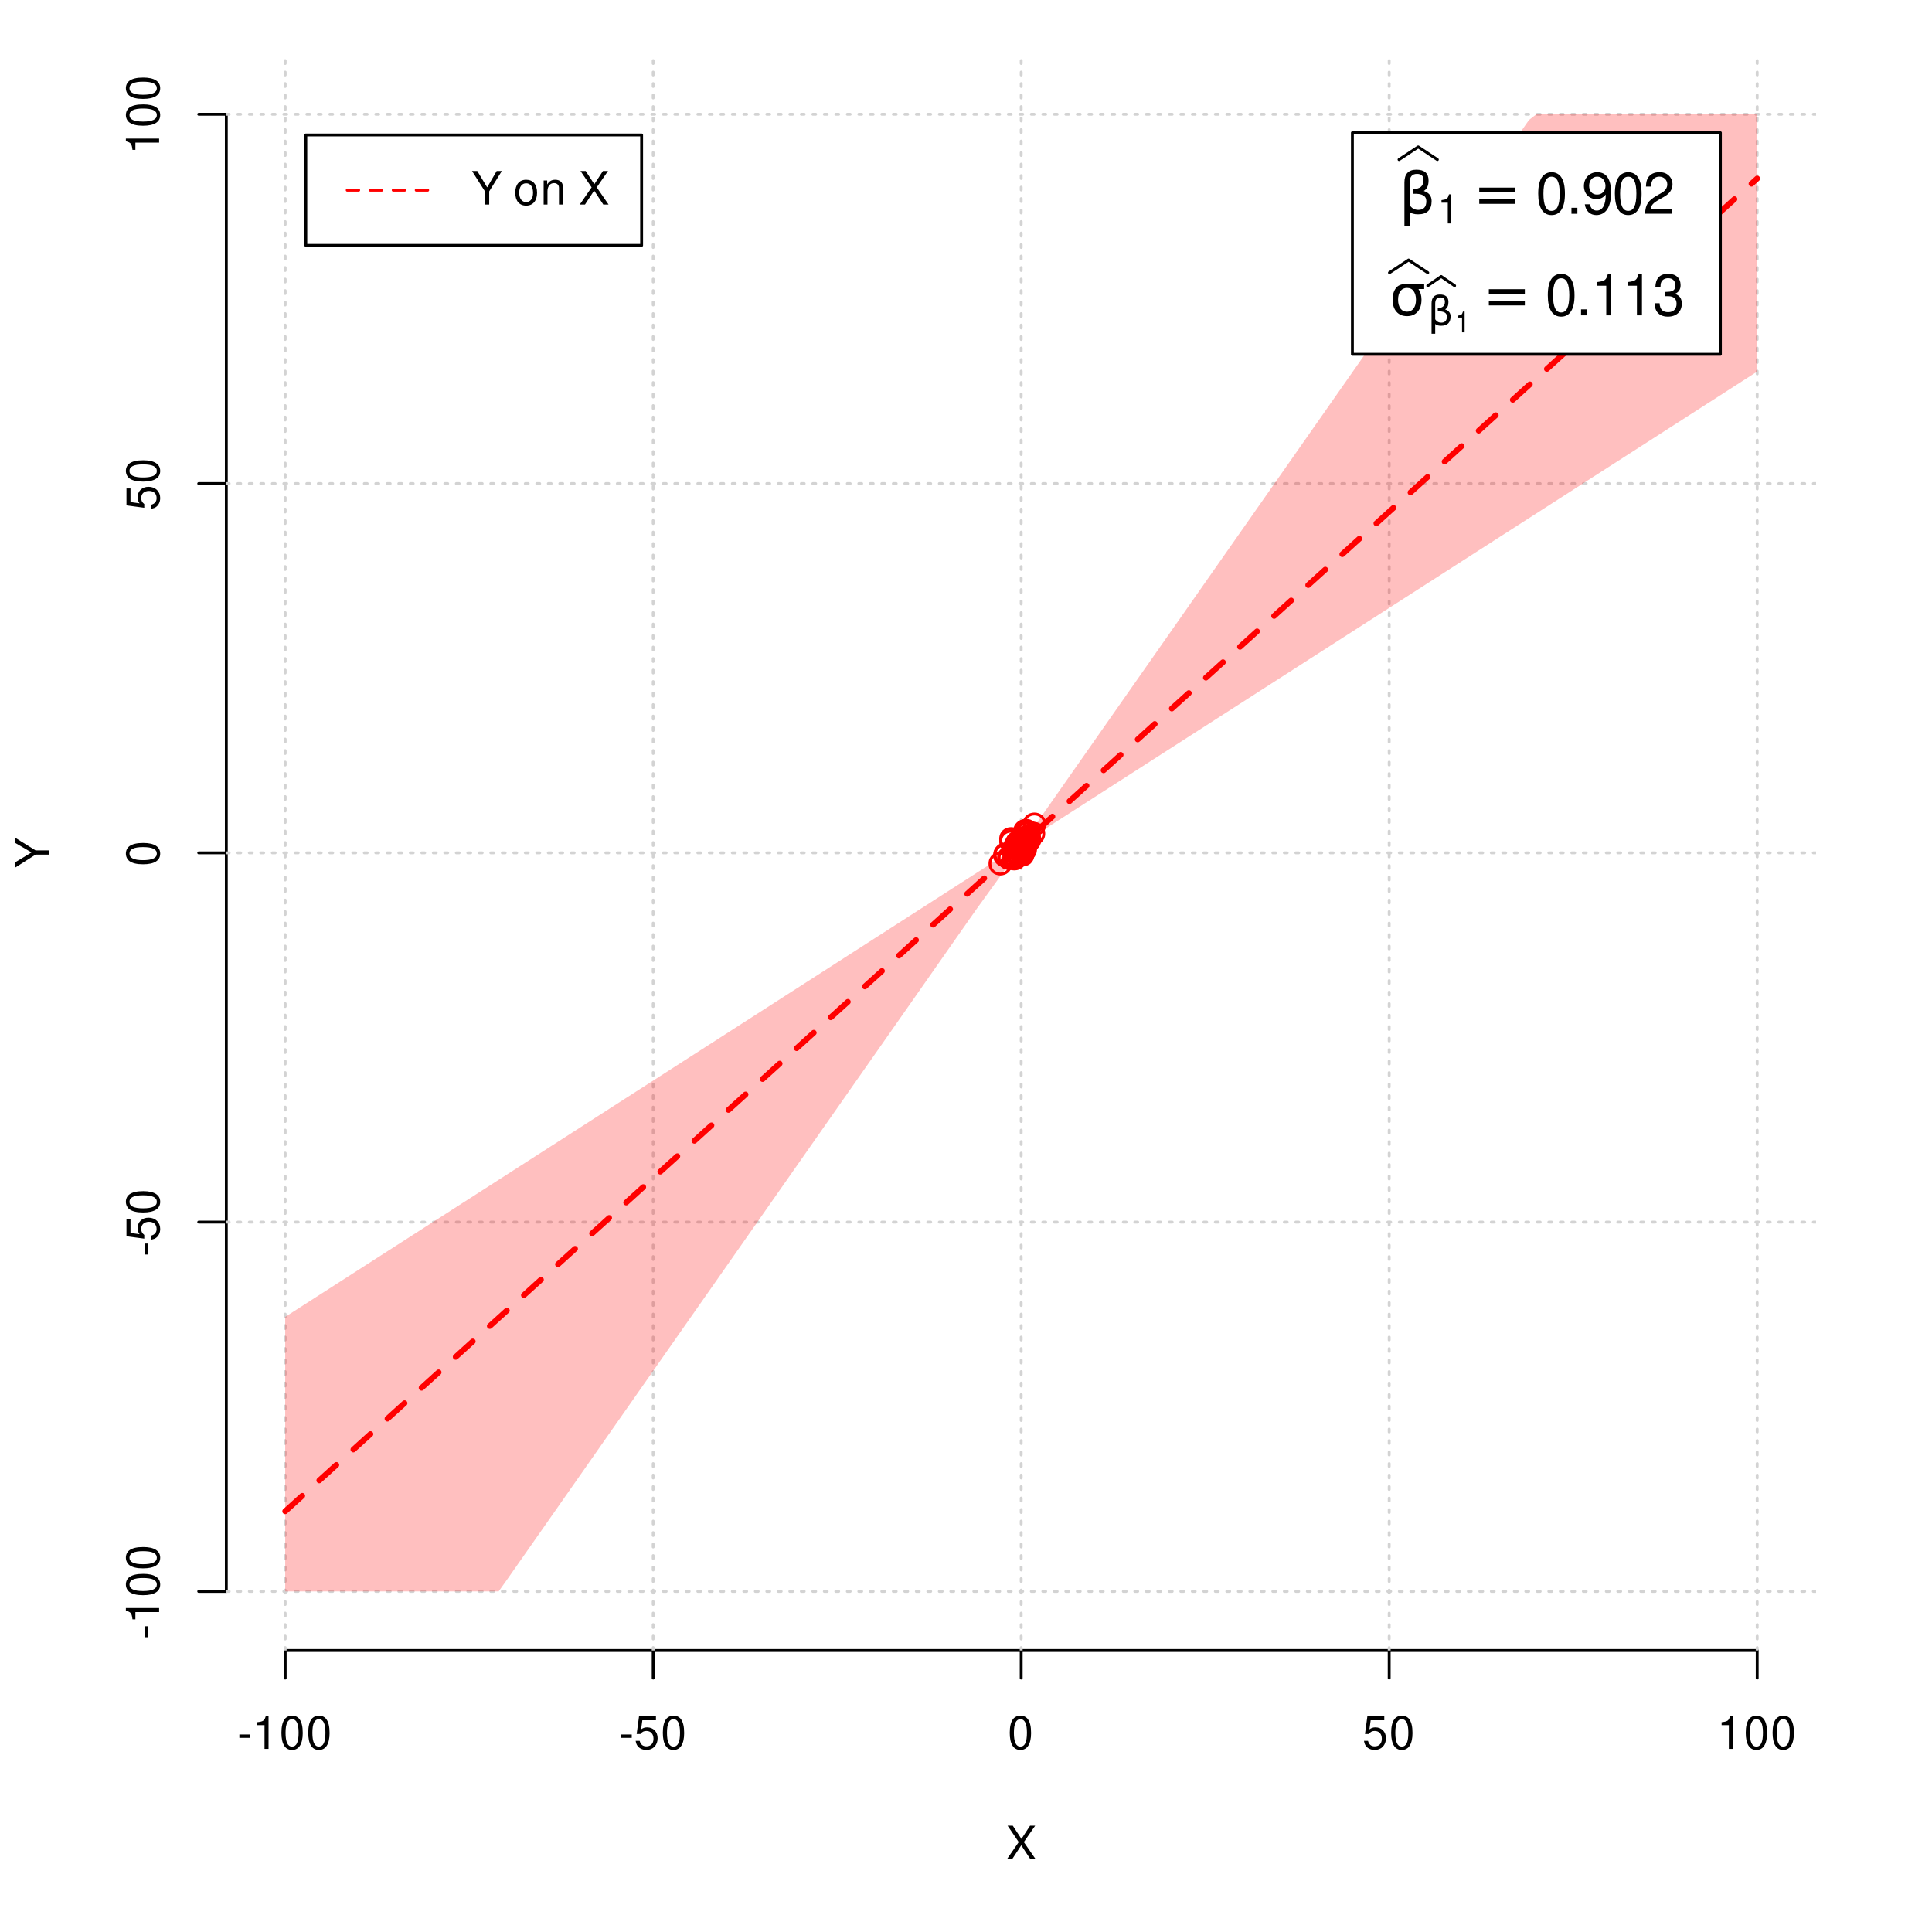<?xml version="1.0" encoding="UTF-8"?>
<svg xmlns="http://www.w3.org/2000/svg" xmlns:xlink="http://www.w3.org/1999/xlink" width="504pt" height="504pt" viewBox="0 0 504 504" version="1.1">
<defs>
<g>
<symbol overflow="visible" id="glyph0-0">
<path style="stroke:none;" d=""/>
</symbol>
<symbol overflow="visible" id="glyph0-1">
<path style="stroke:none;" d="M 4.688 -4.484 L 7.641 -8.75 L 6.312 -8.75 L 4.062 -5.312 L 1.812 -8.75 L 0.453 -8.75 L 3.359 -4.484 L 0.266 0 L 1.625 0 L 4.016 -3.641 L 6.406 0 L 7.781 0 Z M 4.688 -4.484 "/>
</symbol>
<symbol overflow="visible" id="glyph0-2">
<path style="stroke:none;" d="M 3.406 -3.75 L 0.547 -3.75 L 0.547 -2.875 L 3.406 -2.875 Z M 3.406 -3.75 "/>
</symbol>
<symbol overflow="visible" id="glyph0-3">
<path style="stroke:none;" d="M 3.109 -6.188 L 3.109 0 L 4.156 0 L 4.156 -8.672 L 3.469 -8.672 C 3.094 -7.344 2.859 -7.156 1.219 -6.953 L 1.219 -6.188 Z M 3.109 -6.188 "/>
</symbol>
<symbol overflow="visible" id="glyph0-4">
<path style="stroke:none;" d="M 3.297 -8.672 C 2.516 -8.672 1.781 -8.312 1.344 -7.734 C 0.797 -6.953 0.516 -5.812 0.516 -4.203 C 0.516 -1.266 1.469 0.281 3.297 0.281 C 5.094 0.281 6.078 -1.266 6.078 -4.125 C 6.078 -5.812 5.812 -6.938 5.25 -7.734 C 4.812 -8.328 4.109 -8.672 3.297 -8.672 Z M 3.297 -7.734 C 4.438 -7.734 5 -6.578 5 -4.219 C 5 -1.75 4.453 -0.594 3.281 -0.594 C 2.156 -0.594 1.594 -1.797 1.594 -4.188 C 1.594 -6.578 2.156 -7.734 3.297 -7.734 Z M 3.297 -7.734 "/>
</symbol>
<symbol overflow="visible" id="glyph0-5">
<path style="stroke:none;" d="M 5.719 -8.516 L 1.312 -8.516 L 0.688 -3.875 L 1.656 -3.875 C 2.141 -4.469 2.562 -4.672 3.234 -4.672 C 4.375 -4.672 5.078 -3.891 5.078 -2.625 C 5.078 -1.406 4.375 -0.656 3.219 -0.656 C 2.297 -0.656 1.734 -1.125 1.469 -2.094 L 0.422 -2.094 C 0.562 -1.391 0.688 -1.062 0.938 -0.75 C 1.422 -0.094 2.281 0.281 3.234 0.281 C 4.953 0.281 6.156 -0.969 6.156 -2.766 C 6.156 -4.453 5.047 -5.609 3.406 -5.609 C 2.812 -5.609 2.328 -5.453 1.844 -5.094 L 2.172 -7.469 L 5.719 -7.469 Z M 5.719 -8.516 "/>
</symbol>
<symbol overflow="visible" id="glyph0-6">
<path style="stroke:none;" d="M 4.641 -3.438 L 7.938 -8.75 L 6.594 -8.75 L 4.109 -4.484 L 1.531 -8.75 L 0.156 -8.75 L 3.531 -3.438 L 3.531 0 L 4.641 0 Z M 4.641 -3.438 "/>
</symbol>
<symbol overflow="visible" id="glyph0-7">
<path style="stroke:none;" d=""/>
</symbol>
<symbol overflow="visible" id="glyph0-8">
<path style="stroke:none;" d="M 3.266 -6.469 C 1.484 -6.469 0.438 -5.203 0.438 -3.094 C 0.438 -0.969 1.484 0.281 3.281 0.281 C 5.047 0.281 6.125 -0.984 6.125 -3.047 C 6.125 -5.234 5.094 -6.469 3.266 -6.469 Z M 3.281 -5.547 C 4.406 -5.547 5.078 -4.625 5.078 -3.062 C 5.078 -1.578 4.375 -0.641 3.281 -0.641 C 2.156 -0.641 1.469 -1.578 1.469 -3.094 C 1.469 -4.625 2.156 -5.547 3.281 -5.547 Z M 3.281 -5.547 "/>
</symbol>
<symbol overflow="visible" id="glyph0-9">
<path style="stroke:none;" d="M 0.844 -6.281 L 0.844 0 L 1.844 0 L 1.844 -3.469 C 1.844 -4.75 2.516 -5.594 3.547 -5.594 C 4.344 -5.594 4.844 -5.109 4.844 -4.359 L 4.844 0 L 5.844 0 L 5.844 -4.75 C 5.844 -5.797 5.062 -6.469 3.859 -6.469 C 2.922 -6.469 2.312 -6.109 1.766 -5.234 L 1.766 -6.281 Z M 0.844 -6.281 "/>
</symbol>
<symbol overflow="visible" id="glyph1-0">
<path style="stroke:none;" d=""/>
</symbol>
<symbol overflow="visible" id="glyph1-1">
<path style="stroke:none;" d="M -3.438 -4.641 L -8.75 -7.938 L -8.75 -6.594 L -4.484 -4.109 L -8.75 -1.531 L -8.75 -0.156 L -3.438 -3.531 L 0 -3.531 L 0 -4.641 Z M -3.438 -4.641 "/>
</symbol>
<symbol overflow="visible" id="glyph1-2">
<path style="stroke:none;" d="M -3.75 -3.406 L -3.75 -0.547 L -2.875 -0.547 L -2.875 -3.406 Z M -3.75 -3.406 "/>
</symbol>
<symbol overflow="visible" id="glyph1-3">
<path style="stroke:none;" d="M -6.188 -3.109 L 0 -3.109 L 0 -4.156 L -8.672 -4.156 L -8.672 -3.469 C -7.344 -3.094 -7.156 -2.859 -6.953 -1.219 L -6.188 -1.219 Z M -6.188 -3.109 "/>
</symbol>
<symbol overflow="visible" id="glyph1-4">
<path style="stroke:none;" d="M -8.672 -3.297 C -8.672 -2.516 -8.312 -1.781 -7.734 -1.344 C -6.953 -0.797 -5.812 -0.516 -4.203 -0.516 C -1.266 -0.516 0.281 -1.469 0.281 -3.297 C 0.281 -5.094 -1.266 -6.078 -4.125 -6.078 C -5.812 -6.078 -6.938 -5.812 -7.734 -5.25 C -8.328 -4.812 -8.672 -4.109 -8.672 -3.297 Z M -7.734 -3.297 C -7.734 -4.438 -6.578 -5 -4.219 -5 C -1.75 -5 -0.594 -4.453 -0.594 -3.281 C -0.594 -2.156 -1.797 -1.594 -4.188 -1.594 C -6.578 -1.594 -7.734 -2.156 -7.734 -3.297 Z M -7.734 -3.297 "/>
</symbol>
<symbol overflow="visible" id="glyph1-5">
<path style="stroke:none;" d="M -8.516 -5.719 L -8.516 -1.312 L -3.875 -0.688 L -3.875 -1.656 C -4.469 -2.141 -4.672 -2.562 -4.672 -3.234 C -4.672 -4.375 -3.891 -5.078 -2.625 -5.078 C -1.406 -5.078 -0.656 -4.375 -0.656 -3.219 C -0.656 -2.297 -1.125 -1.734 -2.094 -1.469 L -2.094 -0.422 C -1.391 -0.562 -1.062 -0.688 -0.75 -0.938 C -0.094 -1.422 0.281 -2.281 0.281 -3.234 C 0.281 -4.953 -0.969 -6.156 -2.766 -6.156 C -4.453 -6.156 -5.609 -5.047 -5.609 -3.406 C -5.609 -2.812 -5.453 -2.328 -5.094 -1.844 L -7.469 -2.172 L -7.469 -5.719 Z M -8.516 -5.719 "/>
</symbol>
<symbol overflow="visible" id="glyph2-0">
<path style="stroke:none;" d="M 0.75 2.656 L 0.75 -10.578 L 8.25 -10.578 L 8.25 2.656 Z M 1.594 1.812 L 7.406 1.812 L 7.406 -9.734 L 1.594 -9.734 Z M 1.594 1.812 "/>
</symbol>
<symbol overflow="visible" id="glyph2-1">
<path style="stroke:none;" d="M 2.766 -0.5 L 2.766 3.125 L 1.406 3.125 L 1.406 -8.156 C 1.406 -10.375 2.445 -11.484 4.531 -11.484 C 6.645 -11.484 7.703 -10.547 7.703 -8.672 C 7.703 -7.336 7.285 -6.426 6.453 -5.938 C 7.816 -5.5 8.5 -4.625 8.5 -3.312 C 8.5 -1 7.32 0.156 4.969 0.156 C 3.926 0.156 3.191 -0.062 2.766 -0.5 Z M 2.766 -2.266 C 3.305 -1.422 4.055 -1 5.016 -1 C 6.422 -1 7.125 -1.766 7.125 -3.297 C 7.125 -4.672 5.992 -5.305 3.734 -5.203 L 3.734 -6.453 C 5.504 -6.453 6.391 -7.234 6.391 -8.797 C 6.391 -9.859 5.816 -10.391 4.672 -10.391 C 3.398 -10.391 2.766 -9.629 2.766 -8.109 Z M 2.766 -2.266 "/>
</symbol>
<symbol overflow="visible" id="glyph2-2">
<path style="stroke:none;" d="M 1.594 -6.812 L 10.984 -6.812 L 10.984 -5.578 L 1.594 -5.578 Z M 1.594 -3.828 L 10.984 -3.828 L 10.984 -2.578 L 1.594 -2.578 Z M 1.594 -3.828 "/>
</symbol>
<symbol overflow="visible" id="glyph2-3">
<path style="stroke:none;" d="M 4.594 -7.141 C 3.852 -7.141 3.281 -6.867 2.875 -6.328 C 2.457 -5.766 2.25 -5.02 2.25 -4.094 C 2.25 -3.113 2.457 -2.344 2.875 -1.781 C 3.289 -1.219 3.863 -0.938 4.594 -0.938 C 5.312 -0.938 5.879 -1.219 6.297 -1.781 C 6.711 -2.344 6.922 -3.113 6.922 -4.094 C 6.922 -4.988 6.711 -5.734 6.297 -6.328 C 5.91 -6.867 5.344 -7.141 4.594 -7.141 Z M 4.594 -8.203 L 9.062 -8.203 L 9.062 -6.859 L 7.562 -6.859 C 8.094 -6.098 8.359 -5.176 8.359 -4.094 C 8.359 -2.75 8.023 -1.695 7.359 -0.938 C 6.68 -0.164 5.758 0.219 4.594 0.219 C 3.414 0.219 2.492 -0.164 1.828 -0.938 C 1.16 -1.695 0.828 -2.75 0.828 -4.094 C 0.828 -5.445 1.16 -6.504 1.828 -7.266 C 2.379 -7.891 3.301 -8.203 4.594 -8.203 Z M 4.594 -8.203 "/>
</symbol>
<symbol overflow="visible" id="glyph3-0">
<path style="stroke:none;" d=""/>
</symbol>
<symbol overflow="visible" id="glyph3-1">
<path style="stroke:none;" d="M 2.719 -5.406 L 2.719 0 L 3.641 0 L 3.641 -7.594 L 3.031 -7.594 C 2.703 -6.422 2.5 -6.266 1.078 -6.078 L 1.078 -5.406 Z M 2.719 -5.406 "/>
</symbol>
<symbol overflow="visible" id="glyph4-0">
<path style="stroke:none;" d=""/>
</symbol>
<symbol overflow="visible" id="glyph4-1">
<path style="stroke:none;" d="M 4.125 -10.844 C 3.141 -10.844 2.234 -10.391 1.688 -9.656 C 0.984 -8.703 0.641 -7.266 0.641 -5.25 C 0.641 -1.594 1.844 0.344 4.125 0.344 C 6.375 0.344 7.609 -1.594 7.609 -5.156 C 7.609 -7.266 7.281 -8.672 6.562 -9.656 C 6.016 -10.406 5.125 -10.844 4.125 -10.844 Z M 4.125 -9.672 C 5.547 -9.672 6.25 -8.219 6.25 -5.281 C 6.25 -2.188 5.562 -0.75 4.094 -0.75 C 2.703 -0.75 2 -2.25 2 -5.234 C 2 -8.219 2.703 -9.672 4.125 -9.672 Z M 4.125 -9.672 "/>
</symbol>
<symbol overflow="visible" id="glyph4-2">
<path style="stroke:none;" d="M 2.859 -1.562 L 1.312 -1.562 L 1.312 0 L 2.859 0 Z M 2.859 -1.562 "/>
</symbol>
<symbol overflow="visible" id="glyph4-3">
<path style="stroke:none;" d="M 0.797 -2.469 C 1.047 -0.703 2.188 0.344 3.812 0.344 C 5 0.344 6.047 -0.219 6.672 -1.203 C 7.328 -2.266 7.641 -3.578 7.641 -5.547 C 7.641 -7.375 7.359 -8.531 6.734 -9.5 C 6.156 -10.375 5.219 -10.844 4.047 -10.844 C 2.031 -10.844 0.562 -9.328 0.562 -7.234 C 0.562 -5.234 1.922 -3.828 3.844 -3.828 C 4.844 -3.828 5.594 -4.188 6.266 -5.016 C 6.25 -2.312 5.422 -0.828 3.906 -0.828 C 2.969 -0.828 2.328 -1.422 2.109 -2.469 Z M 4.031 -9.688 C 5.266 -9.688 6.188 -8.656 6.188 -7.266 C 6.188 -5.922 5.297 -5 3.984 -5 C 2.719 -5 1.922 -5.891 1.922 -7.328 C 1.922 -8.703 2.812 -9.688 4.031 -9.688 Z M 4.031 -9.688 "/>
</symbol>
<symbol overflow="visible" id="glyph4-4">
<path style="stroke:none;" d="M 7.594 -1.312 L 2 -1.312 C 2.125 -2.203 2.609 -2.781 3.922 -3.562 L 5.422 -4.406 C 6.906 -5.234 7.672 -6.344 7.672 -7.688 C 7.672 -8.578 7.312 -9.422 6.672 -10 C 6.047 -10.578 5.266 -10.844 4.266 -10.844 C 2.906 -10.844 1.906 -10.359 1.312 -9.438 C 0.938 -8.859 0.781 -8.188 0.75 -7.094 L 2.062 -7.094 C 2.109 -7.828 2.203 -8.266 2.391 -8.625 C 2.734 -9.281 3.422 -9.688 4.219 -9.688 C 5.422 -9.688 6.312 -8.812 6.312 -7.656 C 6.312 -6.781 5.812 -6.031 4.875 -5.484 L 3.5 -4.688 C 1.281 -3.406 0.625 -2.391 0.516 -0.016 L 7.594 -0.016 Z M 7.594 -1.312 "/>
</symbol>
<symbol overflow="visible" id="glyph4-5">
<path style="stroke:none;" d="M 3.891 -7.719 L 3.891 0 L 5.203 0 L 5.203 -10.844 L 4.328 -10.844 C 3.875 -9.188 3.562 -8.953 1.531 -8.688 L 1.531 -7.719 Z M 3.891 -7.719 "/>
</symbol>
<symbol overflow="visible" id="glyph4-6">
<path style="stroke:none;" d="M 3.312 -5 L 4.031 -5 C 5.469 -5 6.234 -4.312 6.234 -3.016 C 6.234 -1.656 5.422 -0.828 4.047 -0.828 C 2.594 -0.828 1.891 -1.562 1.797 -3.156 L 0.484 -3.156 C 0.547 -2.281 0.688 -1.703 0.938 -1.234 C 1.5 -0.188 2.531 0.344 3.984 0.344 C 6.188 0.344 7.594 -0.969 7.594 -3.031 C 7.594 -4.406 7.062 -5.156 5.797 -5.609 C 6.781 -6.016 7.281 -6.766 7.281 -7.859 C 7.281 -9.719 6.062 -10.844 4.031 -10.844 C 1.891 -10.844 0.75 -9.641 0.703 -7.344 L 2.031 -7.344 C 2.047 -8.016 2.094 -8.391 2.266 -8.719 C 2.562 -9.328 3.219 -9.688 4.047 -9.688 C 5.219 -9.688 5.922 -8.984 5.922 -7.812 C 5.922 -7.047 5.656 -6.578 5.062 -6.328 C 4.703 -6.188 4.234 -6.125 3.312 -6.109 Z M 3.312 -5 "/>
</symbol>
<symbol overflow="visible" id="glyph5-0">
<path style="stroke:none;" d="M 0.516 1.859 L 0.516 -7.406 L 5.766 -7.406 L 5.766 1.859 Z M 1.109 1.266 L 5.188 1.266 L 5.188 -6.812 L 1.109 -6.812 Z M 1.109 1.266 "/>
</symbol>
<symbol overflow="visible" id="glyph5-1">
<path style="stroke:none;" d="M 1.938 -0.359 L 1.938 2.188 L 0.984 2.188 L 0.984 -5.703 C 0.984 -7.266 1.711 -8.047 3.172 -8.047 C 4.648 -8.047 5.391 -7.391 5.391 -6.078 C 5.391 -5.141 5.098 -4.5 4.516 -4.156 C 5.473 -3.844 5.953 -3.234 5.953 -2.328 C 5.953 -0.703 5.125 0.109 3.469 0.109 C 2.75 0.109 2.238 -0.047 1.938 -0.359 Z M 1.938 -1.578 C 2.312 -0.992 2.836 -0.703 3.516 -0.703 C 4.492 -0.703 4.984 -1.238 4.984 -2.312 C 4.984 -3.27 4.191 -3.711 2.609 -3.641 L 2.609 -4.516 C 3.848 -4.516 4.469 -5.062 4.469 -6.156 C 4.469 -6.906 4.066 -7.281 3.266 -7.281 C 2.379 -7.281 1.938 -6.742 1.938 -5.672 Z M 1.938 -1.578 "/>
</symbol>
<symbol overflow="visible" id="glyph6-0">
<path style="stroke:none;" d=""/>
</symbol>
<symbol overflow="visible" id="glyph6-1">
<path style="stroke:none;" d="M 1.938 -3.859 L 1.938 0 L 2.609 0 L 2.609 -5.422 L 2.172 -5.422 C 1.938 -4.594 1.781 -4.484 0.766 -4.344 L 0.766 -3.859 Z M 1.938 -3.859 "/>
</symbol>
</g>
<clipPath id="clip1">
  <path d="M 74 14.398 L 75 14.398 L 75 430.559 L 74 430.559 Z M 74 14.398 "/>
</clipPath>
<clipPath id="clip2">
  <path d="M 170 14.398 L 171 14.398 L 171 430.559 L 170 430.559 Z M 170 14.398 "/>
</clipPath>
<clipPath id="clip3">
  <path d="M 266 14.398 L 267 14.398 L 267 430.559 L 266 430.559 Z M 266 14.398 "/>
</clipPath>
<clipPath id="clip4">
  <path d="M 362 14.398 L 363 14.398 L 363 430.559 L 362 430.559 Z M 362 14.398 "/>
</clipPath>
<clipPath id="clip5">
  <path d="M 458 14.398 L 459 14.398 L 459 430.559 L 458 430.559 Z M 458 14.398 "/>
</clipPath>
<clipPath id="clip6">
  <path d="M 59.039 414 L 473.758 414 L 473.758 416 L 59.039 416 Z M 59.039 414 "/>
</clipPath>
<clipPath id="clip7">
  <path d="M 59.039 318 L 473.758 318 L 473.758 320 L 59.039 320 Z M 59.039 318 "/>
</clipPath>
<clipPath id="clip8">
  <path d="M 59.039 222 L 473.758 222 L 473.758 223 L 59.039 223 Z M 59.039 222 "/>
</clipPath>
<clipPath id="clip9">
  <path d="M 59.039 125 L 473.758 125 L 473.758 127 L 59.039 127 Z M 59.039 125 "/>
</clipPath>
<clipPath id="clip10">
  <path d="M 59.039 29 L 473.758 29 L 473.758 31 L 59.039 31 Z M 59.039 29 "/>
</clipPath>
</defs>
<g id="surface61">
<rect x="0" y="0" width="504" height="504" style="fill:rgb(100%,100%,100%);fill-opacity:1;stroke:none;"/>
<g style="fill:rgb(0%,0%,0%);fill-opacity:1;">
  <use xlink:href="#glyph0-1" x="262.398" y="485.029"/>
</g>
<g style="fill:rgb(0%,0%,0%);fill-opacity:1;">
  <use xlink:href="#glyph1-1" x="12.709" y="226.48"/>
</g>
<path style="fill:none;stroke-width:0.75;stroke-linecap:round;stroke-linejoin:round;stroke:rgb(0%,0%,0%);stroke-opacity:1;stroke-miterlimit:10;" d="M 74.398 430.559 L 458.398 430.559 "/>
<path style="fill:none;stroke-width:0.75;stroke-linecap:round;stroke-linejoin:round;stroke:rgb(0%,0%,0%);stroke-opacity:1;stroke-miterlimit:10;" d="M 74.398 430.559 L 74.398 437.762 "/>
<path style="fill:none;stroke-width:0.75;stroke-linecap:round;stroke-linejoin:round;stroke:rgb(0%,0%,0%);stroke-opacity:1;stroke-miterlimit:10;" d="M 170.398 430.559 L 170.398 437.762 "/>
<path style="fill:none;stroke-width:0.75;stroke-linecap:round;stroke-linejoin:round;stroke:rgb(0%,0%,0%);stroke-opacity:1;stroke-miterlimit:10;" d="M 266.398 430.559 L 266.398 437.762 "/>
<path style="fill:none;stroke-width:0.75;stroke-linecap:round;stroke-linejoin:round;stroke:rgb(0%,0%,0%);stroke-opacity:1;stroke-miterlimit:10;" d="M 362.398 430.559 L 362.398 437.762 "/>
<path style="fill:none;stroke-width:0.75;stroke-linecap:round;stroke-linejoin:round;stroke:rgb(0%,0%,0%);stroke-opacity:1;stroke-miterlimit:10;" d="M 458.398 430.559 L 458.398 437.762 "/>
<g style="fill:rgb(0%,0%,0%);fill-opacity:1;">
  <use xlink:href="#glyph0-2" x="61.898" y="456.229"/>
  <use xlink:href="#glyph0-3" x="65.898" y="456.229"/>
  <use xlink:href="#glyph0-4" x="72.898" y="456.229"/>
  <use xlink:href="#glyph0-4" x="79.898" y="456.229"/>
</g>
<g style="fill:rgb(0%,0%,0%);fill-opacity:1;">
  <use xlink:href="#glyph0-2" x="161.398" y="456.229"/>
  <use xlink:href="#glyph0-5" x="165.398" y="456.229"/>
  <use xlink:href="#glyph0-4" x="172.398" y="456.229"/>
</g>
<g style="fill:rgb(0%,0%,0%);fill-opacity:1;">
  <use xlink:href="#glyph0-4" x="262.898" y="456.229"/>
</g>
<g style="fill:rgb(0%,0%,0%);fill-opacity:1;">
  <use xlink:href="#glyph0-5" x="355.398" y="456.229"/>
  <use xlink:href="#glyph0-4" x="362.398" y="456.229"/>
</g>
<g style="fill:rgb(0%,0%,0%);fill-opacity:1;">
  <use xlink:href="#glyph0-3" x="447.898" y="456.229"/>
  <use xlink:href="#glyph0-4" x="454.898" y="456.229"/>
  <use xlink:href="#glyph0-4" x="461.898" y="456.229"/>
</g>
<path style="fill:none;stroke-width:0.75;stroke-linecap:round;stroke-linejoin:round;stroke:rgb(0%,0%,0%);stroke-opacity:1;stroke-miterlimit:10;" d="M 59.039 415.148 L 59.039 29.812 "/>
<path style="fill:none;stroke-width:0.75;stroke-linecap:round;stroke-linejoin:round;stroke:rgb(0%,0%,0%);stroke-opacity:1;stroke-miterlimit:10;" d="M 59.039 415.148 L 51.84 415.148 "/>
<path style="fill:none;stroke-width:0.75;stroke-linecap:round;stroke-linejoin:round;stroke:rgb(0%,0%,0%);stroke-opacity:1;stroke-miterlimit:10;" d="M 59.039 318.812 L 51.84 318.812 "/>
<path style="fill:none;stroke-width:0.75;stroke-linecap:round;stroke-linejoin:round;stroke:rgb(0%,0%,0%);stroke-opacity:1;stroke-miterlimit:10;" d="M 59.039 222.48 L 51.84 222.48 "/>
<path style="fill:none;stroke-width:0.75;stroke-linecap:round;stroke-linejoin:round;stroke:rgb(0%,0%,0%);stroke-opacity:1;stroke-miterlimit:10;" d="M 59.039 126.148 L 51.84 126.148 "/>
<path style="fill:none;stroke-width:0.75;stroke-linecap:round;stroke-linejoin:round;stroke:rgb(0%,0%,0%);stroke-opacity:1;stroke-miterlimit:10;" d="M 59.039 29.812 L 51.84 29.812 "/>
<g style="fill:rgb(0%,0%,0%);fill-opacity:1;">
  <use xlink:href="#glyph1-2" x="41.51" y="427.648"/>
  <use xlink:href="#glyph1-3" x="41.51" y="423.648"/>
  <use xlink:href="#glyph1-4" x="41.51" y="416.648"/>
  <use xlink:href="#glyph1-4" x="41.51" y="409.648"/>
</g>
<g style="fill:rgb(0%,0%,0%);fill-opacity:1;">
  <use xlink:href="#glyph1-2" x="41.51" y="327.812"/>
  <use xlink:href="#glyph1-5" x="41.51" y="323.812"/>
  <use xlink:href="#glyph1-4" x="41.51" y="316.812"/>
</g>
<g style="fill:rgb(0%,0%,0%);fill-opacity:1;">
  <use xlink:href="#glyph1-4" x="41.51" y="225.98"/>
</g>
<g style="fill:rgb(0%,0%,0%);fill-opacity:1;">
  <use xlink:href="#glyph1-5" x="41.51" y="133.148"/>
  <use xlink:href="#glyph1-4" x="41.51" y="126.148"/>
</g>
<g style="fill:rgb(0%,0%,0%);fill-opacity:1;">
  <use xlink:href="#glyph1-3" x="41.51" y="40.312"/>
  <use xlink:href="#glyph1-4" x="41.51" y="33.312"/>
  <use xlink:href="#glyph1-4" x="41.51" y="26.312"/>
</g>
<g clip-path="url(#clip1)" clip-rule="nonzero">
<path style="fill:none;stroke-width:0.75;stroke-linecap:round;stroke-linejoin:round;stroke:rgb(82.745%,82.745%,82.745%);stroke-opacity:1;stroke-dasharray:0.75,2.25;stroke-miterlimit:10;" d="M 74.398 430.559 L 74.398 14.398 "/>
</g>
<g clip-path="url(#clip2)" clip-rule="nonzero">
<path style="fill:none;stroke-width:0.75;stroke-linecap:round;stroke-linejoin:round;stroke:rgb(82.745%,82.745%,82.745%);stroke-opacity:1;stroke-dasharray:0.75,2.25;stroke-miterlimit:10;" d="M 170.398 430.559 L 170.398 14.398 "/>
</g>
<g clip-path="url(#clip3)" clip-rule="nonzero">
<path style="fill:none;stroke-width:0.75;stroke-linecap:round;stroke-linejoin:round;stroke:rgb(82.745%,82.745%,82.745%);stroke-opacity:1;stroke-dasharray:0.75,2.25;stroke-miterlimit:10;" d="M 266.398 430.559 L 266.398 14.398 "/>
</g>
<g clip-path="url(#clip4)" clip-rule="nonzero">
<path style="fill:none;stroke-width:0.75;stroke-linecap:round;stroke-linejoin:round;stroke:rgb(82.745%,82.745%,82.745%);stroke-opacity:1;stroke-dasharray:0.75,2.25;stroke-miterlimit:10;" d="M 362.398 430.559 L 362.398 14.398 "/>
</g>
<g clip-path="url(#clip5)" clip-rule="nonzero">
<path style="fill:none;stroke-width:0.75;stroke-linecap:round;stroke-linejoin:round;stroke:rgb(82.745%,82.745%,82.745%);stroke-opacity:1;stroke-dasharray:0.75,2.25;stroke-miterlimit:10;" d="M 458.398 430.559 L 458.398 14.398 "/>
</g>
<g clip-path="url(#clip6)" clip-rule="nonzero">
<path style="fill:none;stroke-width:0.75;stroke-linecap:round;stroke-linejoin:round;stroke:rgb(82.745%,82.745%,82.745%);stroke-opacity:1;stroke-dasharray:0.75,2.25;stroke-miterlimit:10;" d="M 59.039 415.148 L 473.762 415.148 "/>
</g>
<g clip-path="url(#clip7)" clip-rule="nonzero">
<path style="fill:none;stroke-width:0.75;stroke-linecap:round;stroke-linejoin:round;stroke:rgb(82.745%,82.745%,82.745%);stroke-opacity:1;stroke-dasharray:0.75,2.25;stroke-miterlimit:10;" d="M 59.039 318.812 L 473.762 318.812 "/>
</g>
<g clip-path="url(#clip8)" clip-rule="nonzero">
<path style="fill:none;stroke-width:0.75;stroke-linecap:round;stroke-linejoin:round;stroke:rgb(82.745%,82.745%,82.745%);stroke-opacity:1;stroke-dasharray:0.75,2.25;stroke-miterlimit:10;" d="M 59.039 222.48 L 473.762 222.48 "/>
</g>
<g clip-path="url(#clip9)" clip-rule="nonzero">
<path style="fill:none;stroke-width:0.75;stroke-linecap:round;stroke-linejoin:round;stroke:rgb(82.745%,82.745%,82.745%);stroke-opacity:1;stroke-dasharray:0.75,2.25;stroke-miterlimit:10;" d="M 59.039 126.148 L 473.762 126.148 "/>
</g>
<g clip-path="url(#clip10)" clip-rule="nonzero">
<path style="fill:none;stroke-width:0.75;stroke-linecap:round;stroke-linejoin:round;stroke:rgb(82.745%,82.745%,82.745%);stroke-opacity:1;stroke-dasharray:0.75,2.25;stroke-miterlimit:10;" d="M 59.039 29.812 L 473.762 29.812 "/>
</g>
<path style=" stroke:none;fill-rule:nonzero;fill:rgb(100%,0%,0%);fill-opacity:0.251;" d="M 74.398 415.148 L 74.398 343.539 L 76.32 342.305 L 78.238 341.074 L 80.16 339.84 L 82.078 338.605 L 84 337.375 L 85.922 336.141 L 87.84 334.906 L 89.762 333.676 L 91.68 332.441 L 93.602 331.207 L 95.52 329.977 L 97.441 328.742 L 99.359 327.508 L 101.281 326.277 L 103.199 325.043 L 105.121 323.812 L 107.039 322.578 L 108.961 321.344 L 110.879 320.113 L 112.801 318.879 L 114.719 317.645 L 116.641 316.414 L 118.559 315.18 L 120.48 313.945 L 122.398 312.715 L 124.32 311.48 L 126.238 310.246 L 128.16 309.016 L 130.078 307.781 L 132 306.547 L 133.922 305.316 L 135.84 304.082 L 137.762 302.848 L 139.68 301.617 L 141.602 300.383 L 143.52 299.148 L 145.441 297.918 L 147.359 296.684 L 149.281 295.449 L 151.199 294.219 L 153.121 292.984 L 155.039 291.75 L 156.961 290.52 L 158.879 289.285 L 160.801 288.051 L 162.719 286.82 L 164.641 285.586 L 166.559 284.352 L 168.48 283.121 L 170.398 281.887 L 172.32 280.652 L 174.238 279.422 L 176.16 278.188 L 178.078 276.953 L 180 275.723 L 181.922 274.488 L 183.84 273.258 L 185.762 272.023 L 187.68 270.789 L 189.602 269.559 L 191.52 268.324 L 193.441 267.09 L 195.359 265.859 L 197.281 264.625 L 199.199 263.391 L 201.121 262.16 L 203.039 260.926 L 204.961 259.691 L 206.879 258.461 L 208.801 257.227 L 210.719 255.992 L 212.641 254.762 L 214.559 253.527 L 216.48 252.293 L 218.398 251.062 L 220.32 249.828 L 222.238 248.594 L 224.16 247.363 L 226.078 246.129 L 228 244.895 L 229.922 243.664 L 231.84 242.43 L 233.762 241.195 L 235.68 239.965 L 237.602 238.73 L 239.52 237.496 L 241.441 236.266 L 243.359 235.031 L 245.281 233.797 L 247.199 232.566 L 249.121 231.332 L 251.039 230.098 L 252.961 228.867 L 254.879 227.633 L 256.801 226.398 L 258.719 225.168 L 260.641 223.934 L 262.559 222.703 L 264.48 221.469 L 266.398 219.734 L 268.32 217.68 L 270.238 215.016 L 272.16 212.277 L 274.078 209.531 L 277.922 204.047 L 279.84 201.305 L 281.762 198.562 L 283.68 195.82 L 285.602 193.078 L 287.52 190.336 L 289.441 187.594 L 291.359 184.852 L 293.281 182.109 L 295.199 179.367 L 297.121 176.625 L 299.039 173.883 L 300.961 171.141 L 302.879 168.398 L 304.801 165.656 L 306.719 162.914 L 308.641 160.172 L 310.559 157.43 L 312.48 154.688 L 314.398 151.945 L 316.32 149.203 L 318.238 146.461 L 320.16 143.719 L 322.078 140.977 L 325.922 135.492 L 327.84 132.75 L 329.762 130.008 L 331.68 127.266 L 333.602 124.523 L 335.52 121.781 L 337.441 119.039 L 339.359 116.297 L 341.281 113.555 L 343.199 110.812 L 345.121 108.07 L 347.039 105.328 L 348.961 102.586 L 350.879 99.844 L 352.801 97.102 L 354.719 94.355 L 356.641 91.613 L 358.559 88.871 L 360.48 86.129 L 362.398 83.387 L 364.32 80.645 L 366.238 77.902 L 368.16 75.16 L 370.078 72.418 L 373.922 66.934 L 375.84 64.191 L 377.762 61.449 L 379.68 58.707 L 381.602 55.965 L 383.52 53.223 L 385.441 50.48 L 387.359 47.738 L 389.281 44.996 L 391.199 42.254 L 393.121 39.512 L 395.039 36.77 L 396.961 34.027 L 398.879 31.285 L 400.801 29.812 L 458.398 29.812 L 458.398 96.93 L 456.48 98.164 L 454.559 99.398 L 452.641 100.629 L 450.719 101.863 L 448.801 103.098 L 446.879 104.328 L 444.961 105.562 L 443.039 106.797 L 441.121 108.027 L 439.199 109.262 L 437.281 110.496 L 435.359 111.727 L 433.441 112.961 L 431.52 114.195 L 429.602 115.426 L 427.68 116.66 L 425.762 117.895 L 423.84 119.125 L 421.922 120.359 L 420 121.59 L 418.078 122.824 L 416.16 124.059 L 414.238 125.289 L 412.32 126.523 L 410.398 127.758 L 408.48 128.988 L 406.559 130.223 L 404.641 131.457 L 402.719 132.688 L 400.801 133.922 L 398.879 135.156 L 396.961 136.387 L 395.039 137.621 L 393.121 138.855 L 391.199 140.086 L 389.281 141.32 L 387.359 142.555 L 385.441 143.785 L 383.52 145.02 L 381.602 146.254 L 379.68 147.484 L 377.762 148.719 L 375.84 149.953 L 373.922 151.184 L 370.078 153.652 L 368.16 154.883 L 366.238 156.117 L 364.32 157.352 L 362.398 158.582 L 360.48 159.816 L 358.559 161.051 L 356.641 162.281 L 354.719 163.516 L 352.801 164.75 L 350.879 165.98 L 348.961 167.215 L 347.039 168.449 L 345.121 169.68 L 343.199 170.914 L 341.281 172.145 L 339.359 173.379 L 337.441 174.613 L 335.52 175.844 L 333.602 177.078 L 331.68 178.312 L 329.762 179.543 L 327.84 180.777 L 325.922 182.012 L 324 183.242 L 322.078 184.477 L 320.16 185.711 L 318.238 186.941 L 316.32 188.176 L 314.398 189.41 L 312.48 190.641 L 310.559 191.875 L 308.641 193.109 L 306.719 194.34 L 304.801 195.574 L 302.879 196.809 L 300.961 198.039 L 299.039 199.273 L 297.121 200.508 L 295.199 201.738 L 293.281 202.973 L 291.359 204.207 L 289.441 205.438 L 287.52 206.672 L 285.602 207.906 L 283.68 209.137 L 281.762 210.371 L 279.84 211.605 L 277.922 212.836 L 274.078 215.305 L 272.16 216.629 L 270.238 218.027 L 268.32 219.422 L 266.398 221.234 L 264.48 223.691 L 262.559 226.348 L 260.641 229.004 L 258.719 231.66 L 256.801 234.312 L 254.879 236.969 L 252.961 239.699 L 251.039 242.441 L 249.121 245.184 L 247.199 247.926 L 245.281 250.668 L 243.359 253.41 L 241.441 256.152 L 239.52 258.895 L 237.602 261.637 L 235.68 264.379 L 233.762 267.121 L 231.84 269.863 L 229.922 272.605 L 226.078 278.09 L 224.16 280.832 L 222.238 283.574 L 220.32 286.316 L 218.398 289.059 L 216.48 291.801 L 214.559 294.543 L 212.641 297.285 L 210.719 300.027 L 208.801 302.77 L 206.879 305.512 L 204.961 308.254 L 203.039 310.996 L 201.121 313.738 L 199.199 316.48 L 197.281 319.223 L 195.359 321.965 L 193.441 324.707 L 191.52 327.449 L 189.602 330.195 L 187.68 332.938 L 185.762 335.68 L 183.84 338.422 L 181.922 341.164 L 178.078 346.648 L 176.16 349.391 L 174.238 352.133 L 172.32 354.875 L 170.398 357.617 L 168.48 360.359 L 166.559 363.102 L 164.641 365.844 L 162.719 368.586 L 160.801 371.328 L 158.879 374.07 L 156.961 376.812 L 155.039 379.555 L 153.121 382.297 L 151.199 385.039 L 149.281 387.781 L 147.359 390.523 L 145.441 393.266 L 143.52 396.008 L 141.602 398.75 L 139.68 401.492 L 137.762 404.234 L 135.84 406.977 L 133.922 409.719 L 132 412.461 L 130.078 415.148 Z M 74.398 415.148 "/>
<path style="fill:none;stroke-width:0.75;stroke-linecap:round;stroke-linejoin:round;stroke:rgb(100%,0%,0%);stroke-opacity:1;stroke-miterlimit:10;" d="M 266.438 218.852 C 266.438 222.453 261.039 222.453 261.039 218.852 C 261.039 215.254 266.438 215.254 266.438 218.852 "/>
<path style="fill:none;stroke-width:0.75;stroke-linecap:round;stroke-linejoin:round;stroke:rgb(100%,0%,0%);stroke-opacity:1;stroke-miterlimit:10;" d="M 267.305 223.371 C 267.305 226.973 261.906 226.973 261.906 223.371 C 261.906 219.77 267.305 219.77 267.305 223.371 "/>
<path style="fill:none;stroke-width:0.75;stroke-linecap:round;stroke-linejoin:round;stroke:rgb(100%,0%,0%);stroke-opacity:1;stroke-miterlimit:10;" d="M 272.293 217.438 C 272.293 221.039 266.895 221.039 266.895 217.438 C 266.895 213.84 272.293 213.84 272.293 217.438 "/>
<path style="fill:none;stroke-width:0.75;stroke-linecap:round;stroke-linejoin:round;stroke:rgb(100%,0%,0%);stroke-opacity:1;stroke-miterlimit:10;" d="M 268.871 220.621 C 268.871 224.219 263.473 224.219 263.473 220.621 C 263.473 217.02 268.871 217.02 268.871 220.621 "/>
<path style="fill:none;stroke-width:0.75;stroke-linecap:round;stroke-linejoin:round;stroke:rgb(100%,0%,0%);stroke-opacity:1;stroke-miterlimit:10;" d="M 268.688 221.441 C 268.688 225.043 263.285 225.043 263.285 221.441 C 263.285 217.844 268.688 217.844 268.688 221.441 "/>
<path style="fill:none;stroke-width:0.75;stroke-linecap:round;stroke-linejoin:round;stroke:rgb(100%,0%,0%);stroke-opacity:1;stroke-miterlimit:10;" d="M 270.227 218.621 C 270.227 222.223 264.824 222.223 264.824 218.621 C 264.824 215.02 270.227 215.02 270.227 218.621 "/>
<path style="fill:none;stroke-width:0.75;stroke-linecap:round;stroke-linejoin:round;stroke:rgb(100%,0%,0%);stroke-opacity:1;stroke-miterlimit:10;" d="M 271.266 218.996 C 271.266 222.598 265.867 222.598 265.867 218.996 C 265.867 215.395 271.266 215.395 271.266 218.996 "/>
<path style="fill:none;stroke-width:0.75;stroke-linecap:round;stroke-linejoin:round;stroke:rgb(100%,0%,0%);stroke-opacity:1;stroke-miterlimit:10;" d="M 268.09 219.797 C 268.09 223.398 262.691 223.398 262.691 219.797 C 262.691 216.199 268.09 216.199 268.09 219.797 "/>
<path style="fill:none;stroke-width:0.75;stroke-linecap:round;stroke-linejoin:round;stroke:rgb(100%,0%,0%);stroke-opacity:1;stroke-miterlimit:10;" d="M 269.836 220.098 C 269.836 223.699 264.438 223.699 264.438 220.098 C 264.438 216.5 269.836 216.5 269.836 220.098 "/>
<path style="fill:none;stroke-width:0.75;stroke-linecap:round;stroke-linejoin:round;stroke:rgb(100%,0%,0%);stroke-opacity:1;stroke-miterlimit:10;" d="M 266.031 223.906 C 266.031 227.508 260.629 227.508 260.629 223.906 C 260.629 220.309 266.031 220.309 266.031 223.906 "/>
<path style="fill:none;stroke-width:0.75;stroke-linecap:round;stroke-linejoin:round;stroke:rgb(100%,0%,0%);stroke-opacity:1;stroke-miterlimit:10;" d="M 270.66 217.254 C 270.66 220.855 265.258 220.855 265.258 217.254 C 265.258 213.652 270.66 213.652 270.66 217.254 "/>
<path style="fill:none;stroke-width:0.75;stroke-linecap:round;stroke-linejoin:round;stroke:rgb(100%,0%,0%);stroke-opacity:1;stroke-miterlimit:10;" d="M 271.02 218.906 C 271.02 222.508 265.621 222.508 265.621 218.906 C 265.621 215.309 271.02 215.309 271.02 218.906 "/>
<path style="fill:none;stroke-width:0.75;stroke-linecap:round;stroke-linejoin:round;stroke:rgb(100%,0%,0%);stroke-opacity:1;stroke-miterlimit:10;" d="M 269.238 222.34 C 269.238 225.938 263.836 225.938 263.836 222.34 C 263.836 218.738 269.238 218.738 269.238 222.34 "/>
<path style="fill:none;stroke-width:0.75;stroke-linecap:round;stroke-linejoin:round;stroke:rgb(100%,0%,0%);stroke-opacity:1;stroke-miterlimit:10;" d="M 265.879 223.805 C 265.879 227.402 260.48 227.402 260.48 223.805 C 260.48 220.203 265.879 220.203 265.879 223.805 "/>
<path style="fill:none;stroke-width:0.75;stroke-linecap:round;stroke-linejoin:round;stroke:rgb(100%,0%,0%);stroke-opacity:1;stroke-miterlimit:10;" d="M 269.449 222.969 C 269.449 226.57 264.051 226.57 264.051 222.969 C 264.051 219.367 269.449 219.367 269.449 222.969 "/>
<path style="fill:none;stroke-width:0.75;stroke-linecap:round;stroke-linejoin:round;stroke:rgb(100%,0%,0%);stroke-opacity:1;stroke-miterlimit:10;" d="M 270.852 218.617 C 270.852 222.219 265.453 222.219 265.453 218.617 C 265.453 215.02 270.852 215.02 270.852 218.617 "/>
<path style="fill:none;stroke-width:0.75;stroke-linecap:round;stroke-linejoin:round;stroke:rgb(100%,0%,0%);stroke-opacity:1;stroke-miterlimit:10;" d="M 267.984 222.836 C 267.984 226.438 262.582 226.438 262.582 222.836 C 262.582 219.238 267.984 219.238 267.984 222.836 "/>
<path style="fill:none;stroke-width:0.75;stroke-linecap:round;stroke-linejoin:round;stroke:rgb(100%,0%,0%);stroke-opacity:1;stroke-miterlimit:10;" d="M 270.984 217.137 C 270.984 220.738 265.586 220.738 265.586 217.137 C 265.586 213.539 270.984 213.539 270.984 217.137 "/>
<path style="fill:none;stroke-width:0.75;stroke-linecap:round;stroke-linejoin:round;stroke:rgb(100%,0%,0%);stroke-opacity:1;stroke-miterlimit:10;" d="M 269.223 221.867 C 269.223 225.465 263.82 225.465 263.82 221.867 C 263.82 218.266 269.223 218.266 269.223 221.867 "/>
<path style="fill:none;stroke-width:0.75;stroke-linecap:round;stroke-linejoin:round;stroke:rgb(100%,0%,0%);stroke-opacity:1;stroke-miterlimit:10;" d="M 267.57 221.223 C 267.57 224.824 262.172 224.824 262.172 221.223 C 262.172 217.625 267.57 217.625 267.57 221.223 "/>
<path style="fill:none;stroke-width:0.75;stroke-linecap:round;stroke-linejoin:round;stroke:rgb(100%,0%,0%);stroke-opacity:1;stroke-miterlimit:10;" d="M 264.848 223.109 C 264.848 226.707 259.449 226.707 259.449 223.109 C 259.449 219.508 264.848 219.508 264.848 223.109 "/>
<path style="fill:none;stroke-width:0.75;stroke-linecap:round;stroke-linejoin:round;stroke:rgb(100%,0%,0%);stroke-opacity:1;stroke-miterlimit:10;" d="M 268.078 223.07 C 268.078 226.672 262.676 226.672 262.676 223.07 C 262.676 219.473 268.078 219.473 268.078 223.07 "/>
<path style="fill:none;stroke-width:0.75;stroke-linecap:round;stroke-linejoin:round;stroke:rgb(100%,0%,0%);stroke-opacity:1;stroke-miterlimit:10;" d="M 268.523 221.977 C 268.523 225.578 263.125 225.578 263.125 221.977 C 263.125 218.375 268.523 218.375 268.523 221.977 "/>
<path style="fill:none;stroke-width:0.75;stroke-linecap:round;stroke-linejoin:round;stroke:rgb(100%,0%,0%);stroke-opacity:1;stroke-miterlimit:10;" d="M 270.367 219.477 C 270.367 223.074 264.969 223.074 264.969 219.477 C 264.969 215.875 270.367 215.875 270.367 219.477 "/>
<path style="fill:none;stroke-width:0.75;stroke-linecap:round;stroke-linejoin:round;stroke:rgb(100%,0%,0%);stroke-opacity:1;stroke-miterlimit:10;" d="M 271.121 218.191 C 271.121 221.789 265.723 221.789 265.723 218.191 C 265.723 214.59 271.121 214.59 271.121 218.191 "/>
<path style="fill:none;stroke-width:0.75;stroke-linecap:round;stroke-linejoin:round;stroke:rgb(100%,0%,0%);stroke-opacity:1;stroke-miterlimit:10;" d="M 268.594 219.957 C 268.594 223.559 263.191 223.559 263.191 219.957 C 263.191 216.355 268.594 216.355 268.594 219.957 "/>
<path style="fill:none;stroke-width:0.75;stroke-linecap:round;stroke-linejoin:round;stroke:rgb(100%,0%,0%);stroke-opacity:1;stroke-miterlimit:10;" d="M 270.352 216.684 C 270.352 220.281 264.949 220.281 264.949 216.684 C 264.949 213.082 270.352 213.082 270.352 216.684 "/>
<path style="fill:none;stroke-width:0.75;stroke-linecap:round;stroke-linejoin:round;stroke:rgb(100%,0%,0%);stroke-opacity:1;stroke-miterlimit:10;" d="M 264.996 222.863 C 264.996 226.465 259.598 226.465 259.598 222.863 C 259.598 219.262 264.996 219.262 264.996 222.863 "/>
<path style="fill:none;stroke-width:0.75;stroke-linecap:round;stroke-linejoin:round;stroke:rgb(100%,0%,0%);stroke-opacity:1;stroke-miterlimit:10;" d="M 266.441 219.52 C 266.441 223.117 261.043 223.117 261.043 219.52 C 261.043 215.918 266.441 215.918 266.441 219.52 "/>
<path style="fill:none;stroke-width:0.75;stroke-linecap:round;stroke-linejoin:round;stroke:rgb(100%,0%,0%);stroke-opacity:1;stroke-miterlimit:10;" d="M 267.559 220.723 C 267.559 224.32 262.16 224.32 262.16 220.723 C 262.16 217.121 267.559 217.121 267.559 220.723 "/>
<path style="fill:none;stroke-width:0.75;stroke-linecap:round;stroke-linejoin:round;stroke:rgb(100%,0%,0%);stroke-opacity:1;stroke-miterlimit:10;" d="M 270.129 221.598 C 270.129 225.199 264.727 225.199 264.727 221.598 C 264.727 218 270.129 218 270.129 221.598 "/>
<path style="fill:none;stroke-width:0.75;stroke-linecap:round;stroke-linejoin:round;stroke:rgb(100%,0%,0%);stroke-opacity:1;stroke-miterlimit:10;" d="M 263.648 225.312 C 263.648 228.914 258.25 228.914 258.25 225.312 C 258.25 221.715 263.648 221.715 263.648 225.312 "/>
<path style="fill:none;stroke-width:0.75;stroke-linecap:round;stroke-linejoin:round;stroke:rgb(100%,0%,0%);stroke-opacity:1;stroke-miterlimit:10;" d="M 269.918 219.793 C 269.918 223.395 264.52 223.395 264.52 219.793 C 264.52 216.195 269.918 216.195 269.918 219.793 "/>
<path style="fill:none;stroke-width:0.75;stroke-linecap:round;stroke-linejoin:round;stroke:rgb(100%,0%,0%);stroke-opacity:1;stroke-miterlimit:10;" d="M 267.512 223.863 C 267.512 227.465 262.113 227.465 262.113 223.863 C 262.113 220.262 267.512 220.262 267.512 223.863 "/>
<path style="fill:none;stroke-width:0.75;stroke-linecap:round;stroke-linejoin:round;stroke:rgb(100%,0%,0%);stroke-opacity:1;stroke-miterlimit:10;" d="M 267.355 223.43 C 267.355 227.027 261.953 227.027 261.953 223.43 C 261.953 219.828 267.355 219.828 267.355 223.43 "/>
<path style="fill:none;stroke-width:0.75;stroke-linecap:round;stroke-linejoin:round;stroke:rgb(100%,0%,0%);stroke-opacity:1;stroke-miterlimit:10;" d="M 267.953 222.609 C 267.953 226.207 262.551 226.207 262.551 222.609 C 262.551 219.008 267.953 219.008 267.953 222.609 "/>
<path style="fill:none;stroke-width:0.75;stroke-linecap:round;stroke-linejoin:round;stroke:rgb(100%,0%,0%);stroke-opacity:1;stroke-miterlimit:10;" d="M 269.562 218.773 C 269.562 222.375 264.164 222.375 264.164 218.773 C 264.164 215.176 269.562 215.176 269.562 218.773 "/>
<path style="fill:none;stroke-width:0.75;stroke-linecap:round;stroke-linejoin:round;stroke:rgb(100%,0%,0%);stroke-opacity:1;stroke-miterlimit:10;" d="M 268.094 219.883 C 268.094 223.484 262.691 223.484 262.691 219.883 C 262.691 216.281 268.094 216.281 268.094 219.883 "/>
<path style="fill:none;stroke-width:0.75;stroke-linecap:round;stroke-linejoin:round;stroke:rgb(100%,0%,0%);stroke-opacity:1;stroke-miterlimit:10;" d="M 268.656 220.156 C 268.656 223.758 263.258 223.758 263.258 220.156 C 263.258 216.555 268.656 216.555 268.656 220.156 "/>
<path style="fill:none;stroke-width:0.75;stroke-linecap:round;stroke-linejoin:round;stroke:rgb(100%,0%,0%);stroke-opacity:1;stroke-miterlimit:10;" d="M 270.09 216.836 C 270.09 220.434 264.691 220.434 264.691 216.836 C 264.691 213.234 270.09 213.234 270.09 216.836 "/>
<path style="fill:none;stroke-width:0.75;stroke-linecap:round;stroke-linejoin:round;stroke:rgb(100%,0%,0%);stroke-opacity:1;stroke-miterlimit:10;" d="M 267.961 222.523 C 267.961 226.121 262.559 226.121 262.559 222.523 C 262.559 218.922 267.961 218.922 267.961 222.523 "/>
<path style="fill:none;stroke-width:0.75;stroke-linecap:round;stroke-linejoin:round;stroke:rgb(100%,0%,0%);stroke-opacity:1;stroke-miterlimit:10;" d="M 271.117 219.234 C 271.117 222.836 265.719 222.836 265.719 219.234 C 265.719 215.637 271.117 215.637 271.117 219.234 "/>
<path style="fill:none;stroke-width:0.75;stroke-linecap:round;stroke-linejoin:round;stroke:rgb(100%,0%,0%);stroke-opacity:1;stroke-miterlimit:10;" d="M 269.461 222.543 C 269.461 226.141 264.062 226.141 264.062 222.543 C 264.062 218.941 269.461 218.941 269.461 222.543 "/>
<path style="fill:none;stroke-width:0.75;stroke-linecap:round;stroke-linejoin:round;stroke:rgb(100%,0%,0%);stroke-opacity:1;stroke-miterlimit:10;" d="M 269.219 220.691 C 269.219 224.293 263.816 224.293 263.816 220.691 C 263.816 217.094 269.219 217.094 269.219 220.691 "/>
<path style="fill:none;stroke-width:0.75;stroke-linecap:round;stroke-linejoin:round;stroke:rgb(100%,0%,0%);stroke-opacity:1;stroke-miterlimit:10;" d="M 267.863 221.02 C 267.863 224.621 262.465 224.621 262.465 221.02 C 262.465 217.418 267.863 217.418 267.863 221.02 "/>
<path style="fill:none;stroke-width:0.75;stroke-linecap:round;stroke-linejoin:round;stroke:rgb(100%,0%,0%);stroke-opacity:1;stroke-miterlimit:10;" d="M 272.543 215.043 C 272.543 218.645 267.145 218.645 267.145 215.043 C 267.145 211.441 272.543 211.441 272.543 215.043 "/>
<path style="fill:none;stroke-width:0.75;stroke-linecap:round;stroke-linejoin:round;stroke:rgb(100%,0%,0%);stroke-opacity:1;stroke-miterlimit:10;" d="M 270.188 220.734 C 270.188 224.332 264.789 224.332 264.789 220.734 C 264.789 217.133 270.188 217.133 270.188 220.734 "/>
<path style="fill:none;stroke-width:0.75;stroke-linecap:round;stroke-linejoin:round;stroke:rgb(100%,0%,0%);stroke-opacity:1;stroke-miterlimit:10;" d="M 270.93 218.191 C 270.93 221.793 265.527 221.793 265.527 218.191 C 265.527 214.59 270.93 214.59 270.93 218.191 "/>
<path style="fill:none;stroke-width:0.75;stroke-linecap:round;stroke-linejoin:round;stroke:rgb(100%,0%,0%);stroke-opacity:1;stroke-miterlimit:10;" d="M 267.293 223.988 C 267.293 227.586 261.895 227.586 261.895 223.988 C 261.895 220.387 267.293 220.387 267.293 223.988 "/>
<path style="fill:none;stroke-width:0.75;stroke-linecap:round;stroke-linejoin:round;stroke:rgb(100%,0%,0%);stroke-opacity:1;stroke-miterlimit:10;" d="M 267.289 222.445 C 267.289 226.047 261.891 226.047 261.891 222.445 C 261.891 218.848 267.289 218.848 267.289 222.445 "/>
<path style="fill:none;stroke-width:1.5;stroke-linecap:round;stroke-linejoin:round;stroke:rgb(100%,0%,0%);stroke-opacity:1;stroke-dasharray:6,6;stroke-miterlimit:10;" d="M 74.398 394.242 L 76.32 392.504 L 78.238 390.766 L 80.16 389.027 L 82.078 387.289 L 85.922 383.812 L 87.84 382.074 L 89.762 380.336 L 91.68 378.598 L 93.602 376.859 L 95.52 375.121 L 97.441 373.383 L 99.359 371.645 L 101.281 369.906 L 103.199 368.168 L 105.121 366.43 L 107.039 364.691 L 108.961 362.953 L 110.879 361.215 L 112.801 359.477 L 114.719 357.738 L 116.641 356 L 118.559 354.262 L 120.48 352.523 L 122.398 350.785 L 124.32 349.047 L 126.238 347.309 L 128.16 345.57 L 130.078 343.832 L 133.922 340.355 L 135.84 338.617 L 137.762 336.879 L 139.68 335.137 L 141.602 333.398 L 143.52 331.66 L 145.441 329.922 L 147.359 328.184 L 149.281 326.445 L 151.199 324.707 L 153.121 322.969 L 155.039 321.23 L 156.961 319.492 L 158.879 317.754 L 160.801 316.016 L 162.719 314.277 L 164.641 312.539 L 166.559 310.801 L 168.48 309.062 L 170.398 307.324 L 172.32 305.586 L 174.238 303.848 L 176.16 302.109 L 178.078 300.371 L 181.922 296.895 L 183.84 295.156 L 185.762 293.418 L 187.68 291.68 L 189.602 289.941 L 191.52 288.203 L 193.441 286.465 L 195.359 284.727 L 197.281 282.988 L 199.199 281.25 L 201.121 279.512 L 203.039 277.773 L 204.961 276.035 L 206.879 274.297 L 208.801 272.559 L 210.719 270.82 L 212.641 269.082 L 214.559 267.344 L 216.48 265.605 L 218.398 263.867 L 220.32 262.129 L 222.238 260.391 L 224.16 258.652 L 226.078 256.914 L 229.922 253.438 L 231.84 251.699 L 233.762 249.961 L 235.68 248.223 L 237.602 246.484 L 239.52 244.746 L 241.441 243.008 L 243.359 241.27 L 245.281 239.527 L 247.199 237.789 L 249.121 236.051 L 251.039 234.312 L 252.961 232.574 L 254.879 230.836 L 256.801 229.098 L 258.719 227.359 L 260.641 225.621 L 262.559 223.883 L 264.48 222.145 L 266.398 220.406 L 268.32 218.668 L 270.238 216.93 L 272.16 215.191 L 274.078 213.453 L 277.922 209.977 L 279.84 208.238 L 281.762 206.5 L 283.68 204.762 L 285.602 203.023 L 287.52 201.285 L 289.441 199.547 L 291.359 197.809 L 293.281 196.07 L 295.199 194.332 L 297.121 192.594 L 299.039 190.855 L 300.961 189.117 L 302.879 187.379 L 304.801 185.641 L 306.719 183.902 L 308.641 182.164 L 310.559 180.426 L 312.48 178.688 L 314.398 176.949 L 316.32 175.211 L 318.238 173.473 L 320.16 171.734 L 322.078 169.996 L 325.922 166.52 L 327.84 164.781 L 329.762 163.043 L 331.68 161.305 L 333.602 159.566 L 335.52 157.828 L 337.441 156.09 L 339.359 154.352 L 341.281 152.613 L 343.199 150.875 L 345.121 149.137 L 347.039 147.398 L 348.961 145.656 L 350.879 143.918 L 352.801 142.18 L 354.719 140.441 L 356.641 138.703 L 358.559 136.965 L 360.48 135.227 L 362.398 133.488 L 364.32 131.75 L 366.238 130.012 L 368.16 128.273 L 370.078 126.535 L 373.922 123.059 L 375.84 121.32 L 377.762 119.582 L 379.68 117.844 L 381.602 116.105 L 383.52 114.367 L 385.441 112.629 L 387.359 110.891 L 389.281 109.152 L 391.199 107.414 L 393.121 105.676 L 395.039 103.938 L 396.961 102.199 L 398.879 100.461 L 400.801 98.723 L 402.719 96.984 L 404.641 95.246 L 406.559 93.508 L 408.48 91.77 L 410.398 90.031 L 412.32 88.293 L 414.238 86.555 L 416.16 84.816 L 418.078 83.078 L 421.922 79.602 L 423.84 77.863 L 425.762 76.125 L 427.68 74.387 L 429.602 72.648 L 431.52 70.91 L 433.441 69.172 L 435.359 67.434 L 437.281 65.695 L 439.199 63.957 L 441.121 62.219 L 443.039 60.48 L 444.961 58.742 L 446.879 57.004 L 448.801 55.266 L 450.719 53.527 L 452.641 51.789 L 454.559 50.047 L 456.48 48.309 L 458.398 46.57 "/>
<path style="fill-rule:nonzero;fill:rgb(100%,100%,100%);fill-opacity:1;stroke-width:0.75;stroke-linecap:round;stroke-linejoin:round;stroke:rgb(0%,0%,0%);stroke-opacity:1;stroke-miterlimit:10;" d="M 352.801 92.43 L 448.801 92.43 L 448.801 34.629 L 352.801 34.629 Z M 352.801 92.43 "/>
<g style="fill:rgb(0%,0%,0%);fill-opacity:1;">
  <use xlink:href="#glyph2-1" x="364.965" y="55.752"/>
</g>
<path style="fill:none;stroke-width:0.75;stroke-linecap:round;stroke-linejoin:round;stroke:rgb(0%,0%,0%);stroke-opacity:1;stroke-miterlimit:10;" d="M 364.965 41.629 L 369.965 38.328 L 374.965 41.629 "/>
<g style="fill:rgb(0%,0%,0%);fill-opacity:1;">
  <use xlink:href="#glyph3-1" x="374.965" y="58.283"/>
</g>
<g style="fill:rgb(0%,0%,0%);fill-opacity:1;">
  <use xlink:href="#glyph2-2" x="384.301" y="55.752"/>
</g>
<g style="fill:rgb(0%,0%,0%);fill-opacity:1;">
  <use xlink:href="#glyph4-1" x="400.633" y="55.763"/>
  <use xlink:href="#glyph4-2" x="408.633" y="55.763"/>
  <use xlink:href="#glyph4-3" x="412.633" y="55.763"/>
  <use xlink:href="#glyph4-1" x="420.633" y="55.763"/>
  <use xlink:href="#glyph4-4" x="428.633" y="55.763"/>
</g>
<g style="fill:rgb(0%,0%,0%);fill-opacity:1;">
  <use xlink:href="#glyph2-3" x="362.465" y="82.252"/>
</g>
<path style="fill:none;stroke-width:0.75;stroke-linecap:round;stroke-linejoin:round;stroke:rgb(0%,0%,0%);stroke-opacity:1;stroke-miterlimit:10;" d="M 362.465 71.129 L 367.465 67.828 L 372.465 71.129 "/>
<g style="fill:rgb(0%,0%,0%);fill-opacity:1;">
  <use xlink:href="#glyph5-1" x="372.465" y="84.875"/>
</g>
<path style="fill:none;stroke-width:0.75;stroke-linecap:round;stroke-linejoin:round;stroke:rgb(0%,0%,0%);stroke-opacity:1;stroke-miterlimit:10;" d="M 372.465 74.531 L 375.965 72.129 L 379.465 74.531 "/>
<g style="fill:rgb(0%,0%,0%);fill-opacity:1;">
  <use xlink:href="#glyph6-1" x="379.465" y="86.698"/>
</g>
<g style="fill:rgb(0%,0%,0%);fill-opacity:1;">
  <use xlink:href="#glyph2-2" x="386.801" y="82.252"/>
</g>
<g style="fill:rgb(0%,0%,0%);fill-opacity:1;">
  <use xlink:href="#glyph4-1" x="403.133" y="82.263"/>
  <use xlink:href="#glyph4-2" x="411.133" y="82.263"/>
  <use xlink:href="#glyph4-5" x="415.133" y="82.263"/>
  <use xlink:href="#glyph4-5" x="423.133" y="82.263"/>
  <use xlink:href="#glyph4-6" x="431.133" y="82.263"/>
</g>
<path style="fill-rule:nonzero;fill:rgb(100%,100%,100%);fill-opacity:1;stroke-width:0.75;stroke-linecap:round;stroke-linejoin:round;stroke:rgb(0%,0%,0%);stroke-opacity:1;stroke-miterlimit:10;" d="M 79.777 35.207 L 167.379 35.207 L 167.379 64.008 L 79.777 64.008 Z M 79.777 35.207 "/>
<path style="fill:none;stroke-width:0.75;stroke-linecap:round;stroke-linejoin:round;stroke:rgb(100%,0%,0%);stroke-opacity:1;stroke-dasharray:3,3;stroke-miterlimit:10;" d="M 90.574 49.609 L 112.176 49.609 "/>
<g style="fill:rgb(0%,0%,0%);fill-opacity:1;">
  <use xlink:href="#glyph0-6" x="122.977" y="53.357"/>
</g>
<g style="fill:rgb(0%,0%,0%);fill-opacity:1;">
  <use xlink:href="#glyph0-7" x="130.977" y="53.357"/>
  <use xlink:href="#glyph0-8" x="133.977" y="53.357"/>
  <use xlink:href="#glyph0-9" x="140.977" y="53.357"/>
  <use xlink:href="#glyph0-7" x="147.977" y="53.357"/>
</g>
<g style="fill:rgb(0%,0%,0%);fill-opacity:1;">
  <use xlink:href="#glyph0-1" x="150.977" y="53.357"/>
</g>
<g style="fill:rgb(0%,0%,0%);fill-opacity:1;">
  <use xlink:href="#glyph0-7" x="158.977" y="53.357"/>
</g>
</g>
</svg>
